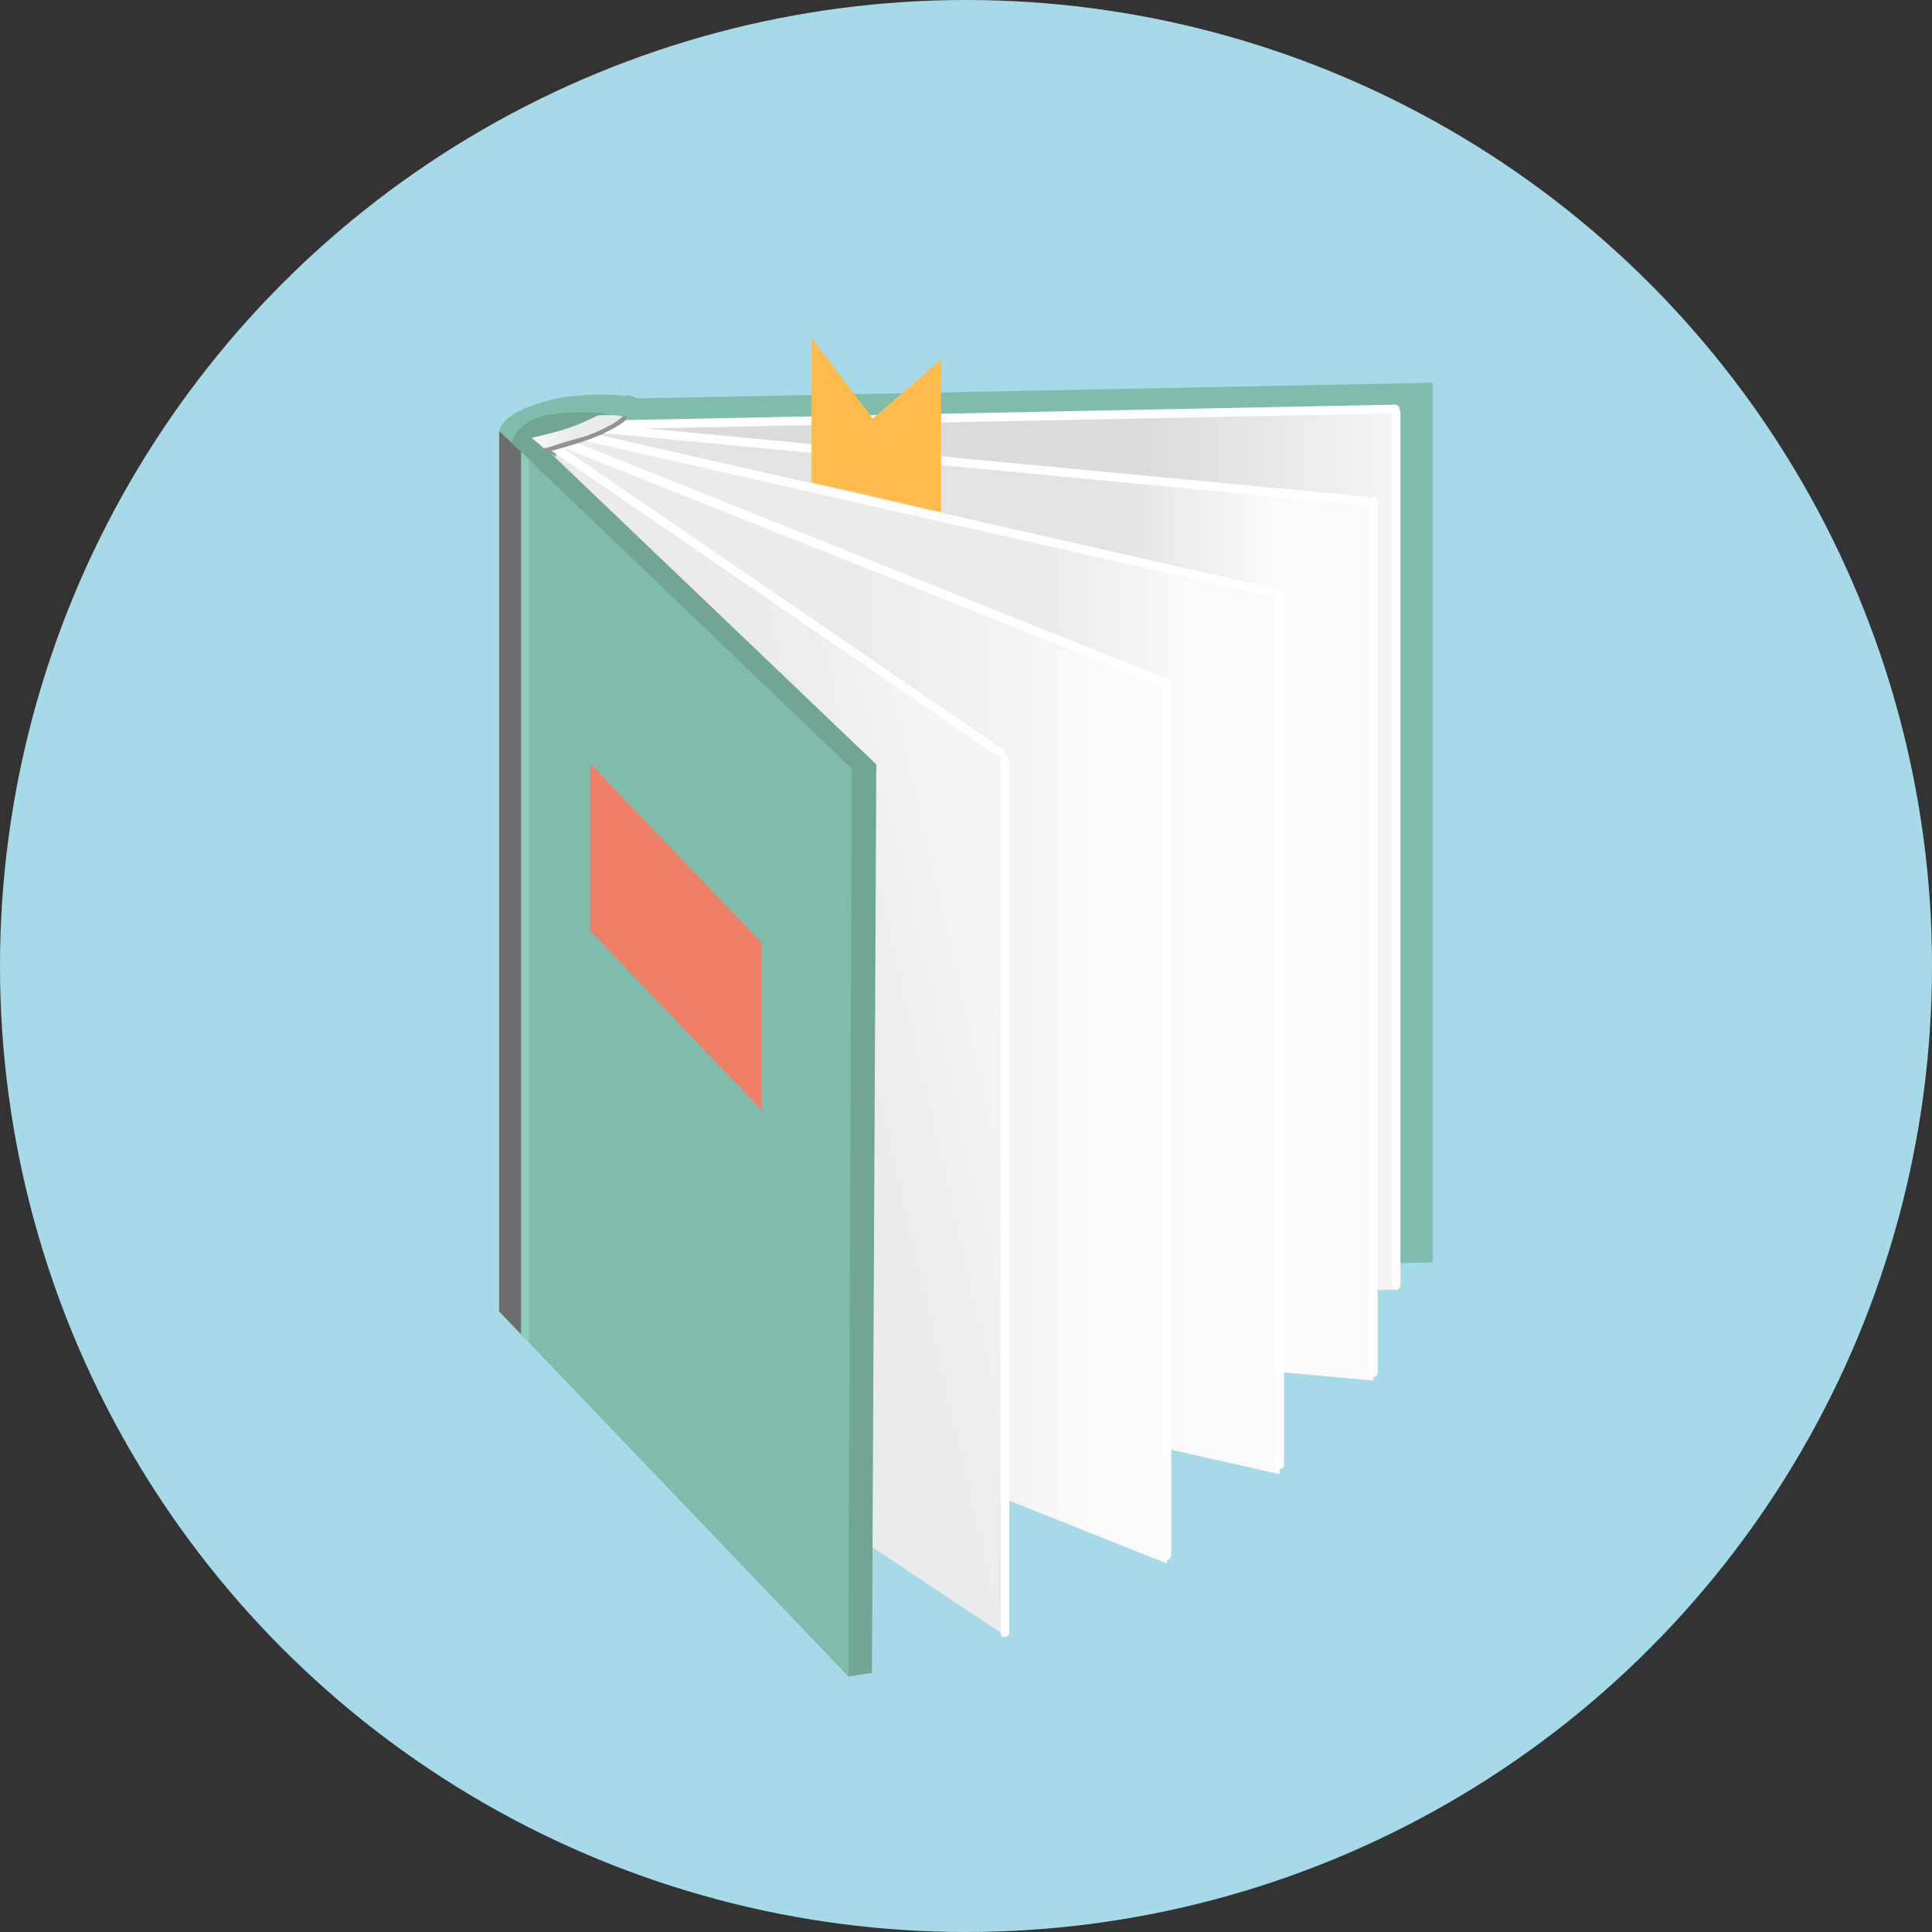 <svg width="120" height="120" viewBox="0 0 120 120" fill="none" xmlns="http://www.w3.org/2000/svg">
<rect x="0" y="0" width="120" height="120" fill="#333333" stroke="none"/>
<circle cx="60" cy="60" r="60" fill="#A6DAE8"/>
<path d="M38.775 24.588C37.85 24.48 36.763 24.48 35.839 24.588C34.807 24.643 33.828 24.914 32.904 25.241C32.143 25.512 30.947 26.165 31.002 26.98C31.056 27.415 31.545 27.959 31.763 28.34C32.089 28.883 32.469 29.372 32.795 29.916C33.665 31.221 34.535 32.526 35.948 33.396C36.329 33.613 36.763 33.776 37.198 33.722C37.633 33.667 37.742 33.396 37.905 33.124C38.068 32.852 38.177 32.58 38.394 32.254C38.992 31.438 39.644 30.623 39.97 29.699C40.242 28.992 40.568 28.231 40.623 27.524C40.677 26.926 40.623 26.274 40.405 25.73C40.297 25.512 40.188 25.295 40.025 25.078C39.753 24.806 39.318 24.588 38.883 24.534C38.883 24.588 38.829 24.588 38.775 24.588Z" fill="#80BCAB"/>
<path d="M37.96 25.893C37.634 25.675 37.253 25.621 36.818 25.621C34.861 25.567 32.198 25.621 31.763 27.633C31.654 28.122 31.709 28.611 31.709 29.101C31.818 31.167 33.176 33.287 35.188 34.483C35.568 34.7 36.003 34.864 36.438 34.809C36.873 34.755 36.981 34.483 37.144 34.211C37.307 33.939 37.416 33.667 37.634 33.341C38.612 32.036 39.645 30.623 39.536 29.101C39.482 28.068 38.884 27.089 38.231 26.219C38.231 26.165 38.123 26.002 37.96 25.893Z" fill="#71A594"/>
<path d="M39.264 79.39L88.998 78.411V23.773L39.264 24.751V79.39Z" fill="#80BCAB"/>
<path d="M37.959 81.075L86.878 80.097V25.404L37.959 26.382V81.075Z" fill="url(#paint0_linear)"/>
<path d="M36.492 81.293L85.303 85.751V31.112L36.492 26.654V81.293Z" fill="url(#paint1_linear)"/>
<path d="M35.406 81.619L79.488 91.568V36.875L35.406 26.926V81.619Z" fill="url(#paint2_linear)"/>
<path d="M34.535 81.999L72.475 97.113V42.42L34.535 27.306V81.999Z" fill="url(#paint3_linear)"/>
<path d="M33.338 82.217L62.146 101.408V46.77L33.338 27.578V82.217Z" fill="url(#paint4_linear)"/>
<path d="M32.523 81.184L52.689 104.127L54.157 103.909L54.428 47.477L32.523 26.545V81.184Z" fill="#71A594"/>
<path d="M31.002 81.456L52.69 104.127L52.907 47.748L31.002 26.763V81.456Z" fill="#80BCAB"/>
<path d="M32.85 28.503L32.361 28.068V82.869L32.85 83.359C32.85 83.304 32.85 28.503 32.85 28.503Z" fill="#8DCCB9"/>
<path d="M32.361 82.869V28.068L31.002 26.763V81.456L32.361 82.869Z" fill="#6D6D6D"/>
<path d="M36.654 47.422V57.806L47.308 68.951V58.567L36.654 47.422Z" fill="#F07F67"/>
<path d="M37.959 26.654C37.796 26.654 37.688 26.545 37.688 26.382C37.688 26.219 37.796 26.11 37.959 26.11L86.661 25.132C86.77 25.132 86.933 25.241 86.933 25.404C86.933 25.567 86.824 25.675 86.661 25.675L37.959 26.654Z" fill="white"/>
<path d="M84.758 31.384L36.6 26.817C36.437 26.817 36.328 26.654 36.328 26.545C36.328 26.382 36.491 26.274 36.6 26.274L84.813 30.84C84.976 30.84 85.085 31.003 85.085 31.112C85.03 31.275 84.921 31.384 84.758 31.384Z" fill="white"/>
<path d="M79.161 37.093H79.107L35.514 27.198C35.351 27.143 35.297 27.035 35.297 26.872C35.351 26.709 35.46 26.654 35.623 26.654L79.161 36.549C79.324 36.603 79.379 36.712 79.379 36.875C79.379 36.984 79.27 37.093 79.161 37.093Z" fill="white"/>
<path d="M72.475 42.692C72.421 42.692 72.421 42.692 72.367 42.692L34.427 27.578C34.318 27.524 34.264 27.361 34.318 27.198C34.373 27.035 34.536 26.98 34.644 27.035L72.584 42.203C72.747 42.257 72.802 42.42 72.747 42.529C72.693 42.638 72.584 42.692 72.475 42.692Z" fill="white"/>
<path d="M62.149 47.042C62.094 47.042 62.04 47.042 61.986 46.987L33.721 27.633C33.612 27.524 33.558 27.361 33.667 27.252C33.775 27.143 33.938 27.089 34.047 27.198L62.312 46.552C62.42 46.661 62.475 46.824 62.366 46.933C62.312 46.987 62.257 47.042 62.149 47.042Z" fill="white"/>
<path d="M38.938 25.839C38.503 25.839 38.068 25.839 37.634 25.947C37.362 26.002 37.09 26.165 36.818 26.274C35.731 26.817 34.481 27.143 33.285 27.415C33.34 27.47 33.394 27.47 33.394 27.524C33.611 27.687 33.774 27.85 33.992 28.068C34.046 28.068 34.155 28.013 34.209 28.013C35.025 27.796 35.785 27.578 36.547 27.306C36.981 27.143 37.416 26.98 37.797 26.763C38.014 26.654 38.231 26.545 38.395 26.437C38.503 26.382 38.612 26.274 38.721 26.219C38.884 26.056 38.938 26.056 38.938 25.839Z" fill="#939393"/>
<path d="M37.743 25.784C37.58 25.784 37.416 25.784 37.253 25.784C37.036 25.839 36.819 25.947 36.601 26.056C35.514 26.6 34.209 26.926 33.014 27.198C33.285 27.415 33.503 27.578 33.775 27.85C33.829 27.85 33.938 27.796 34.046 27.796C34.807 27.524 35.623 27.306 36.384 27.089C36.819 26.926 37.253 26.763 37.634 26.545C37.851 26.437 38.069 26.328 38.232 26.219C38.34 26.165 38.667 25.839 38.721 25.893C38.449 25.784 38.123 25.784 37.743 25.784Z" fill="url(#paint5_linear)"/>
<path d="M62.418 101.68C62.255 101.68 62.147 101.571 62.147 101.408V47.205C62.147 47.042 62.255 46.933 62.418 46.933C62.581 46.933 62.69 47.042 62.69 47.205V101.408C62.69 101.517 62.581 101.68 62.418 101.68Z" fill="white"/>
<path d="M72.475 96.896C72.312 96.896 72.203 96.787 72.203 96.624V42.42C72.203 42.257 72.312 42.149 72.475 42.149C72.638 42.149 72.747 42.257 72.747 42.42V96.57C72.747 96.787 72.584 96.896 72.475 96.896Z" fill="white"/>
<path d="M79.487 91.242C79.324 91.242 79.215 91.133 79.215 90.97V36.821C79.215 36.658 79.324 36.549 79.487 36.549C79.65 36.549 79.758 36.658 79.758 36.821V90.97C79.758 91.133 79.65 91.242 79.487 91.242Z" fill="white"/>
<path d="M85.303 85.533C85.14 85.533 85.031 85.424 85.031 85.261V31.112C85.031 30.949 85.14 30.84 85.303 30.84C85.466 30.84 85.575 30.949 85.575 31.112V85.261C85.575 85.424 85.412 85.533 85.303 85.533Z" fill="white"/>
<path d="M86.715 80.097C86.552 80.097 86.443 79.988 86.443 79.825V25.621C86.443 25.458 86.552 25.349 86.715 25.349C86.878 25.349 86.987 25.458 86.987 25.621V79.77C86.987 79.988 86.824 80.097 86.715 80.097Z" fill="white"/>
<path d="M50.406 29.971C50.841 30.025 58.451 31.819 58.451 31.819V22.305L54.211 26.002L50.406 21V29.971Z" fill="#FFBB4C"/>
<defs>
<linearGradient id="paint0_linear" x1="86.889" y1="41.747" x2="37.97" y2="41.747" gradientUnits="userSpaceOnUse">
<stop stop-color="#F5F5F5"/>
<stop offset="0.321" stop-color="#DBDBDB"/>
</linearGradient>
<linearGradient id="paint1_linear" x1="85.278" y1="47.808" x2="36.478" y2="47.808" gradientUnits="userSpaceOnUse">
<stop offset="0.128" stop-color="#FAFAFA"/>
<stop offset="0.321" stop-color="#E3E3E3"/>
</linearGradient>
<linearGradient id="paint2_linear" x1="79.476" y1="54.522" x2="35.43" y2="54.522" gradientUnits="userSpaceOnUse">
<stop offset="0.128" stop-color="#FAFAFA"/>
<stop offset="0.321" stop-color="#EBEBEB"/>
</linearGradient>
<linearGradient id="paint3_linear" x1="72.458" y1="60.873" x2="34.553" y2="60.873" gradientUnits="userSpaceOnUse">
<stop offset="0.128" stop-color="#FAFAFA"/>
<stop offset="0.225" stop-color="#F5F5F5"/>
<stop offset="0.497" stop-color="#EBEBEB"/>
</linearGradient>
<linearGradient id="paint4_linear" x1="65.655" y1="62.08" x2="30.574" y2="70.085" gradientUnits="userSpaceOnUse">
<stop offset="0.096" stop-color="#F5F5F5"/>
<stop offset="0.348" stop-color="#EBEBEB"/>
</linearGradient>
<linearGradient id="paint5_linear" x1="32.144" y1="26.795" x2="38.783" y2="26.795" gradientUnits="userSpaceOnUse">
<stop offset="0.128" stop-color="#FAFAFA"/>
<stop offset="0.225" stop-color="#F5F5F5"/>
<stop offset="0.497" stop-color="#EBEBEB"/>
</linearGradient>
</defs>
</svg>
